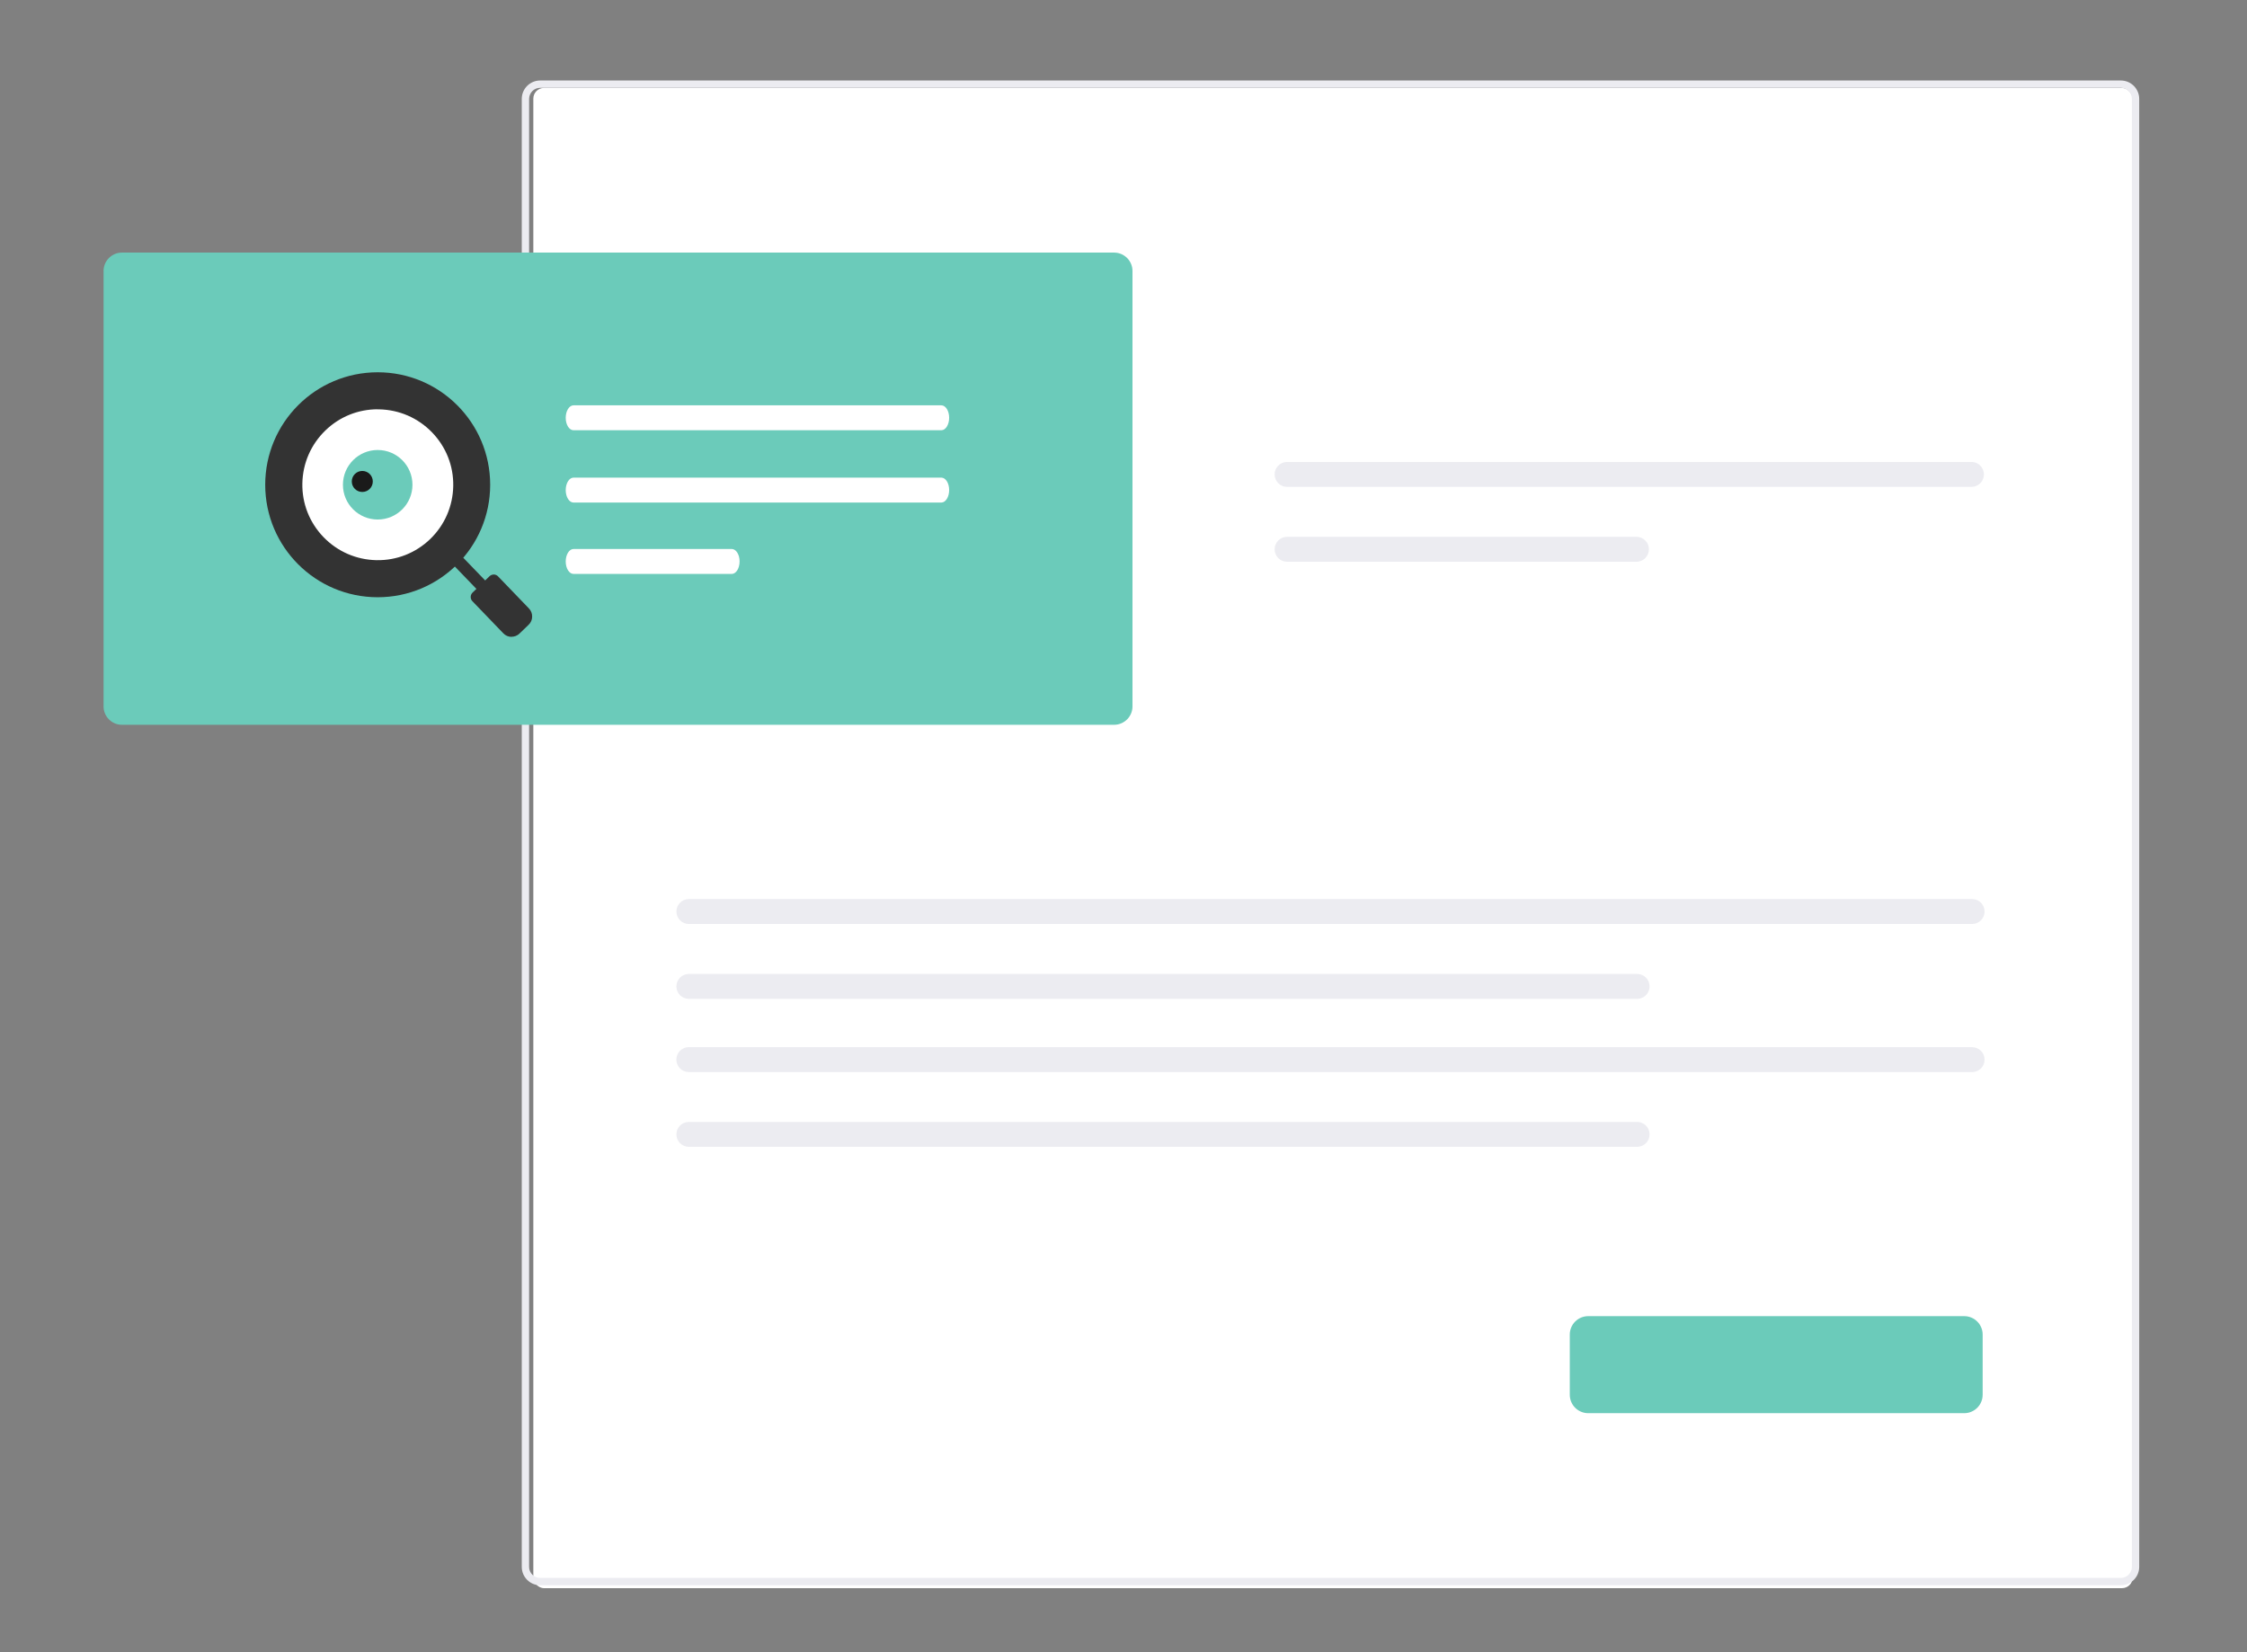 <?xml version="1.0" encoding="UTF-8"?><svg id="Layer_1" xmlns="http://www.w3.org/2000/svg" viewBox="0 0 340 250"><rect x="0" y="0" width="340" height="250" fill="#808080" stroke="none"/><defs><style>.cls-1{fill:#fff;}.cls-2{fill:#ececf1;}.cls-3{fill:#333;}.cls-4{fill:#1a1a1a;}.cls-5{fill:#6bcbba;}</style></defs><rect class="cls-1" x="80.7" y="13.31" width="242" height="227" rx="1.61" ry="1.61"/><path id="b4c13b4e-8ef9-4732-a242-1b77a57c7078-33" class="cls-2" d="M320.92,239.87H81.73c-1.53,0-2.78-1.25-2.78-2.78V14.96c0-1.53,1.25-2.78,2.78-2.78h239.18c1.53,0,2.78,1.25,2.78,2.78V237.09c0,1.53-1.25,2.78-2.78,2.78h0ZM81.73,13.29c-.92,0-1.66,.75-1.67,1.67V237.09c0,.92,.75,1.66,1.67,1.67h239.18c.92,0,1.66-.75,1.67-1.67V14.96c0-.92-.75-1.66-1.67-1.67H81.73Z"/><path id="b86923e0-dd17-408d-8c65-7675907766e6-34" class="cls-2" d="M194.75,69.9c-1.04,0-1.89,.85-1.88,1.89,0,1.04,.84,1.88,1.88,1.88h103.56c1.04,0,1.89-.85,1.88-1.89,0-1.04-.84-1.88-1.88-1.88h-103.56Z"/><path id="b7c93af7-a9b3-4ec5-8b9c-228075bea008-35" class="cls-2" d="M194.75,81.23c-1.04,0-1.89,.85-1.88,1.89,0,1.04,.84,1.88,1.88,1.88h52.87c1.04,0,1.89-.85,1.88-1.89,0-1.04-.84-1.88-1.88-1.88h-52.87Z"/><path id="bf6f3c94-5d99-4a3b-bad8-b2235a5a7f19-36" class="cls-2" d="M104.23,136.04c-1.04,0-1.89,.85-1.88,1.89,0,1.04,.84,1.88,1.88,1.88h194.18c1.04,0,1.89-.85,1.88-1.89,0-1.04-.84-1.88-1.88-1.88H104.23Z"/><path id="b0a6cee6-456b-42c7-b828-32d4ce813421-37" class="cls-2" d="M104.23,147.37c-1.04,0-1.89,.85-1.88,1.89,0,1.04,.84,1.88,1.88,1.88H247.72c1.04,0,1.89-.85,1.88-1.89,0-1.04-.84-1.88-1.88-1.88H104.23Z"/><path id="b1178f6f-c479-4db7-b1bf-97b40cae8cd0-38" class="cls-2" d="M104.23,158.44c-1.04,0-1.89,.85-1.89,1.89s.85,1.89,1.89,1.89h194.18c1.04,0,1.89-.85,1.88-1.89,0-1.04-.84-1.88-1.88-1.88H104.23Z"/><path id="ad9199b6-e18d-416a-bbd3-7817c0554bff-39" class="cls-2" d="M104.23,169.76c-1.04,0-1.89,.85-1.88,1.89,0,1.04,.84,1.88,1.88,1.88H247.72c1.04,0,1.89-.85,1.88-1.89,0-1.04-.84-1.88-1.88-1.88H104.23Z"/><path id="f7d611df-d029-4cc6-9561-be5a6829cf65-40" class="cls-5" d="M168.58,109.67H18.45c-1.53,0-2.78-1.25-2.78-2.78V41c0-1.53,1.25-2.78,2.78-2.78H168.58c1.53,0,2.78,1.25,2.78,2.78V106.89c0,1.53-1.25,2.78-2.78,2.78Z"/><path id="b2be1aaf-9241-4aa1-a473-dbb8e8dcff3c-41" class="cls-5" d="M297.22,213.83h-56.91c-1.53,0-2.78-1.25-2.78-2.78v-9.12c0-1.53,1.25-2.78,2.78-2.78h56.91c1.53,0,2.78,1.25,2.78,2.78v9.12c0,1.53-1.25,2.78-2.78,2.78Z"/><path id="e2582065-92bf-48dc-a28d-04f42179e35f-42" class="cls-1" d="M86.78,61.33c-.65,0-1.18,.85-1.18,1.89,0,1.04,.53,1.88,1.18,1.88h55.66c.65,0,1.18-.85,1.18-1.89,0-1.04-.53-1.88-1.18-1.88h-55.66Z"/><path id="bb678cb9-7d76-4fbb-a84c-c380d6521528-43" class="cls-1" d="M86.78,72.27c-.65,0-1.18,.85-1.18,1.89,0,1.04,.53,1.88,1.18,1.88h55.66c.65,0,1.18-.85,1.18-1.89,0-1.04-.53-1.88-1.18-1.88h-55.66Z"/><path id="a9697f3a-b5f3-4f74-8277-57e15506e4dd-44" class="cls-1" d="M86.78,83.07c-.65,0-1.18,.85-1.18,1.89,0,1.04,.53,1.88,1.18,1.88h23.95c.65,0,1.18-.85,1.18-1.89,0-1.04-.53-1.88-1.18-1.88h-23.95Z"/><circle class="cls-1" cx="58.52" cy="73.95" r="15.1"/><g><g><circle class="cls-3" cx="57.15" cy="73.35" r="17.02"/><g><circle class="cls-1" cx="57.15" cy="73.35" r="12.33"/><path class="cls-3" d="M57.16,86.59c-.08,0-.16,0-.25,0-3.54-.06-6.84-1.5-9.29-4.05-2.46-2.55-3.77-5.9-3.71-9.43,.06-3.54,1.5-6.84,4.05-9.29,2.55-2.46,5.9-3.77,9.43-3.71,3.54,.06,6.84,1.5,9.29,4.05,2.46,2.55,3.77,5.9,3.71,9.43-.06,3.54-1.5,6.84-4.05,9.29-2.49,2.4-5.74,3.71-9.19,3.71Zm-.01-24.66c-2.97,0-5.77,1.13-7.91,3.2-2.19,2.12-3.43,4.96-3.49,8.01-.06,3.05,1.08,5.93,3.2,8.13,2.12,2.19,4.96,3.43,8.01,3.49,3.05,.06,5.93-1.08,8.13-3.19,2.19-2.12,3.43-4.96,3.49-8.01,.06-3.05-1.08-5.93-3.2-8.13-2.12-2.19-4.96-3.43-8.01-3.49-.07,0-.14,0-.21,0Z"/></g></g><rect class="cls-3" x="70.45" y="84.04" width="1.84" height="5.99" transform="translate(-40.42 73.93) rotate(-43.96)"/><g><path class="cls-3" d="M75.18,88.04h1.75c.5,0,.91,.41,.91,.91v6.66h-3.58v-6.66c0-.5,.41-.91,.91-.91Z" transform="translate(194.53 105.13) rotate(136.04)"/><path class="cls-3" d="M77.41,96.36s-.02,0-.03,0c-.47,0-.91-.2-1.23-.54l-4.67-4.85c-.35-.36-.34-.95,.02-1.3l2.57-2.48c.18-.17,.41-.26,.65-.26,.24,0,.48,.11,.64,.28l4.67,4.85c.33,.34,.5,.78,.49,1.25,0,.47-.2,.91-.54,1.23l-1.37,1.32c-.33,.32-.76,.49-1.22,.49Zm-.06-1.81h0Zm-3.92-4.18l3.98,4.13,1.25-1.21-3.98-4.13-1.25,1.21Z"/></g><g><circle class="cls-5" cx="57.15" cy="73.35" r="5.26"/><path id="path18" class="cls-4" d="M53.23,72.85c0-.88,.71-1.59,1.59-1.59,.88,0,1.59,.71,1.59,1.59,0,.88-.71,1.59-1.59,1.59s-1.59-.71-1.59-1.59"/></g></g></svg>